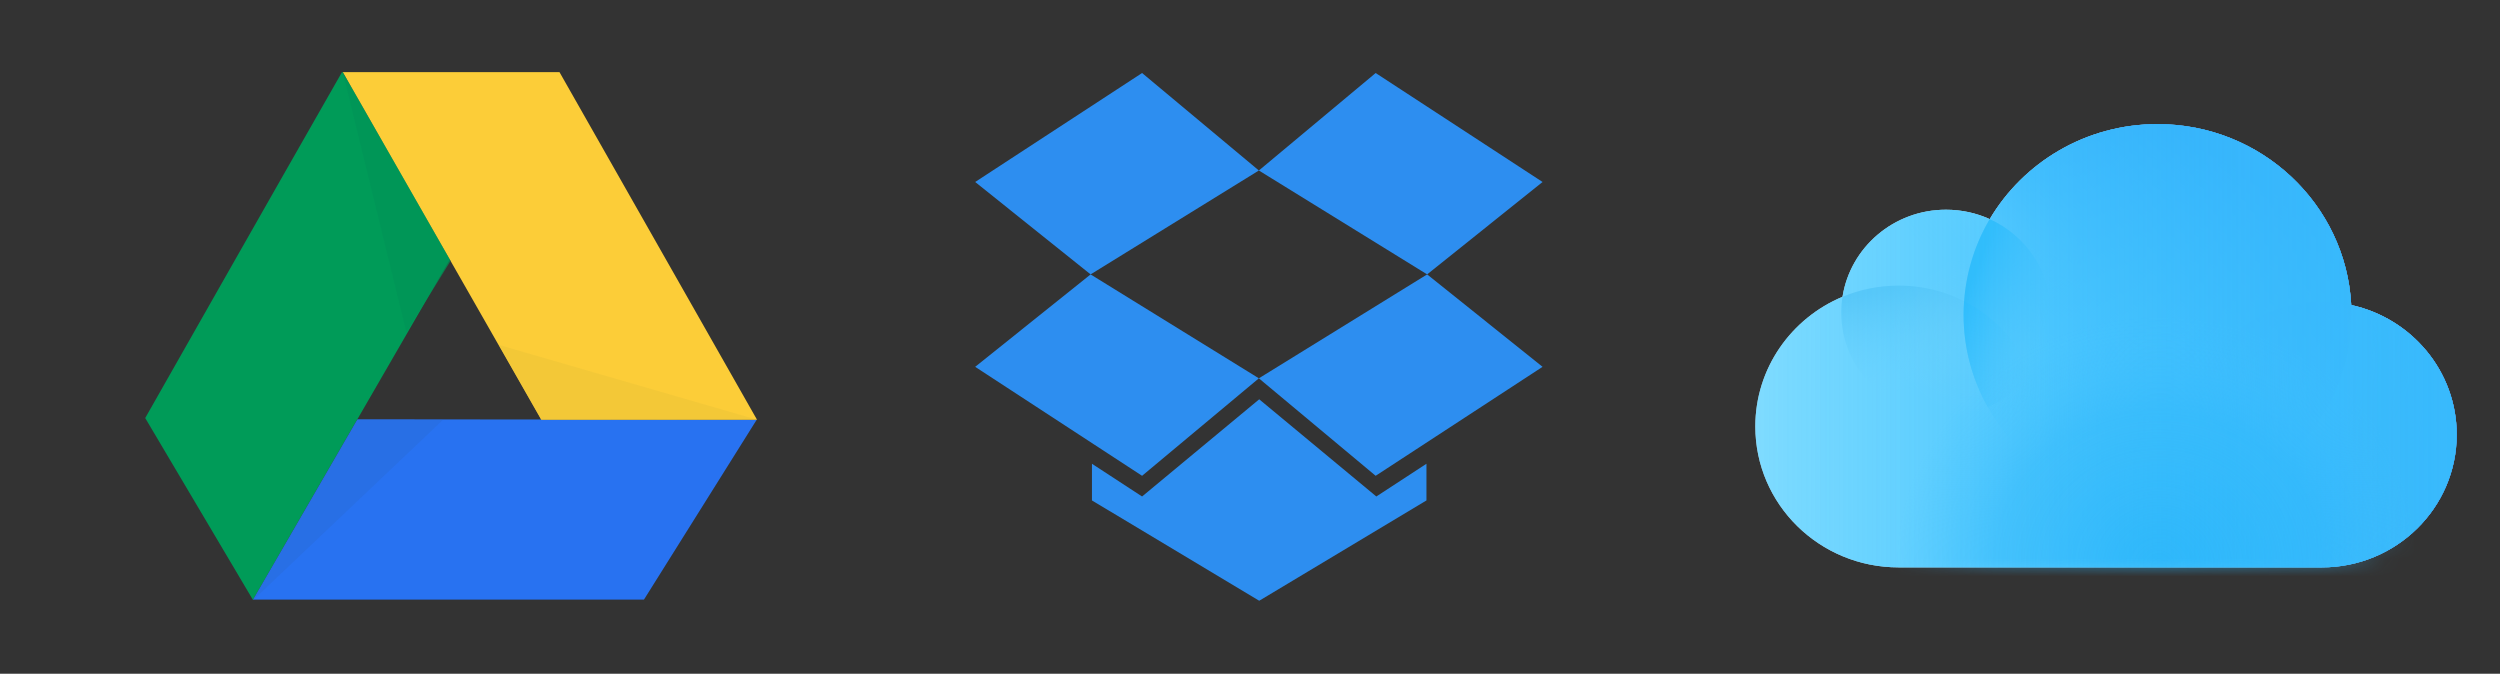 <?xml version="1.0" encoding="UTF-8"?>
<svg width="141px" height="38px" viewBox="0 0 141 38" version="1.1" xmlns="http://www.w3.org/2000/svg" xmlns:xlink="http://www.w3.org/1999/xlink">
    <rect x="0" y="0" width="141" height="38" fill="#333333" stroke="none"/>
    <!-- Generator: Sketch 52.5 (67469) - http://www.bohemiancoding.com/sketch -->
    <title>drive logos</title>
    <desc>Created with Sketch.</desc>
    <defs>
        <linearGradient x1="0%" y1="66.487%" x2="100%" y2="66.487%" id="linearGradient-1">
            <stop stop-color="#20C0FF" stop-opacity="0.409" offset="0%"></stop>
            <stop stop-color="#009BFF" offset="100%"></stop>
        </linearGradient>
        <linearGradient x1="47.458%" y1="108.373%" x2="100%" y2="31.772%" id="linearGradient-2">
            <stop stop-color="#4BCDFF" stop-opacity="0" offset="0%"></stop>
            <stop stop-color="#1A8CF7" offset="100%"></stop>
        </linearGradient>
        <linearGradient x1="100%" y1="0%" x2="26.886%" y2="91.724%" id="linearGradient-3">
            <stop stop-color="#004FFF" offset="0%"></stop>
            <stop stop-color="#72BEFA" stop-opacity="0" offset="100%"></stop>
        </linearGradient>
        <linearGradient x1="87.832%" y1="112.009%" x2="33.15%" y2="102.567%" id="linearGradient-4">
            <stop stop-color="#3B84EE" offset="0%"></stop>
            <stop stop-color="#3F9BF2" stop-opacity="0.608" offset="57.515%"></stop>
            <stop stop-color="#44A0F9" stop-opacity="0" offset="100%"></stop>
        </linearGradient>
        <linearGradient x1="23.155%" y1="82.466%" x2="4.394%" y2="8.469%" id="linearGradient-5">
            <stop stop-color="#8ADBFF" stop-opacity="0" offset="0%"></stop>
            <stop stop-color="#66C5F3" offset="100%"></stop>
        </linearGradient>
        <radialGradient cx="44.414%" cy="30.31%" fx="44.414%" fy="30.31%" r="63.299%" gradientTransform="translate(0.444,0.303),scale(0.983,1),rotate(115.081),scale(1,0.707),translate(-0.444,-0.303)" id="radialGradient-6">
            <stop stop-color="#A5EEFB" stop-opacity="0.15" offset="0%"></stop>
            <stop stop-color="#3A98F6" stop-opacity="0" offset="100%"></stop>
        </radialGradient>
        <radialGradient cx="29.202%" cy="25%" fx="29.202%" fy="25%" r="16.735%" gradientTransform="translate(0.292,0.25),scale(0.748,1),rotate(-56.999),scale(1,1.815),translate(-0.292,-0.25)" id="radialGradient-7">
            <stop stop-color="#ACE8FF" stop-opacity="0.15" offset="0%"></stop>
            <stop stop-color="#59C2F8" stop-opacity="0" offset="100%"></stop>
        </radialGradient>
        <radialGradient cx="48.886%" cy="51.121%" fx="48.886%" fy="51.121%" r="38.445%" gradientTransform="translate(0.489,0.511),scale(0.983,1),rotate(90),translate(-0.489,-0.511)" id="radialGradient-8">
            <stop stop-color="#B3E3FA" stop-opacity="0.2" offset="0%"></stop>
            <stop stop-color="#D8D8D8" stop-opacity="0" offset="100%"></stop>
        </radialGradient>
        <linearGradient x1="36.913%" y1="0%" x2="100%" y2="52.677%" id="linearGradient-9">
            <stop stop-color="#14AFF8" offset="0%"></stop>
            <stop stop-color="#4FC0FB" stop-opacity="0" offset="100%"></stop>
        </linearGradient>
        <linearGradient x1="114.973%" y1="84.468%" x2="0%" y2="0%" id="linearGradient-10">
            <stop stop-color="#89D8FA" stop-opacity="0" offset="0%"></stop>
            <stop stop-color="#06ADFF" stop-opacity="0.5" offset="100%"></stop>
        </linearGradient>
        <linearGradient x1="0%" y1="66.487%" x2="100%" y2="66.487%" id="linearGradient-11">
            <stop stop-color="#4BCDFF" stop-opacity="0.409" offset="0%"></stop>
            <stop stop-color="#38BAFC" offset="100%"></stop>
        </linearGradient>
        <path d="M0,17.054 C0,13.769 2.027,10.949 4.918,9.739 C5.356,6.958 7.801,4.829 10.752,4.829 C11.634,4.829 12.47,5.019 13.221,5.36 C15.116,2.155 18.645,0 22.685,0 C28.537,0 33.316,4.52 33.61,10.204 C37.014,10.95 39.559,13.939 39.559,17.512 C39.559,21.648 36.151,25 31.946,25 C31.925,25 8.08,25 8.08,25 C3.617,25 0,21.442 0,17.054 Z" id="path-12"></path>
        <radialGradient cx="56.824%" cy="50%" fx="56.824%" fy="50%" r="42.566%" gradientTransform="translate(0.568,0.5),scale(0.983,1),rotate(90),scale(1,1.056),translate(-0.568,-0.5)" id="radialGradient-14">
            <stop stop-color="#23B2F8" stop-opacity="0.652" offset="0%"></stop>
            <stop stop-color="#2DB6FA" stop-opacity="0.424" offset="62.743%"></stop>
            <stop stop-color="#40BFFE" stop-opacity="0" offset="100%"></stop>
        </radialGradient>
    </defs>
    <g id="drive-logos" stroke="none" stroke-width="1" fill="none" fill-rule="evenodd">
        <g id="dropbox" transform="translate(55, 4)" fill="#2D8EF0">
            <polygon id="Fill-37" points="9.413 0.118 0 6.264 6.509 11.476 16 5.616"></polygon>
            <polygon id="Fill-38" points="0 16.689 9.413 22.835 16 17.337 6.509 11.477"></polygon>
            <polygon id="Fill-39" points="16 17.337 22.587 22.835 32 16.689 25.491 11.476"></polygon>
            <polygon id="Fill-40" points="32 6.264 22.587 0.118 16 5.616 25.491 11.476"></polygon>
            <polygon id="Fill-41" points="16.019 18.52 9.413 24.002 6.586 22.156 6.586 24.225 16.019 29.882 25.452 24.225 25.452 22.156 22.625 24.002"></polygon>
        </g>
        <g id="google" transform="translate(8, 4)">
            <g id="Path-1-+-Path-2-+-Path-3">
                <path d="M6.266,29.833 L17.373,10.628 C17.373,10.628 14.18,4.967 12.529,2.152 C12.31,1.78 12.002,1.173 11.721,0.737 C11.485,0.372 11.333,0.081 11.333,0.081 C11.333,0.081 11.299,0.05 11.281,0.081 C7.584,6.549 0.19,19.577 0.19,19.577 L6.266,29.833 Z" id="Path-1" fill="#009B58"></path>
                <polygon id="Path-2" fill="#2872F1" points="6.274 29.818 28.319 29.818 34.679 19.672 12.162 19.649"></polygon>
                <polygon id="Path-3" fill="#FCCD38" points="11.333 0.067 23.555 0.067 34.694 19.669 22.524 19.669"></polygon>
            </g>
            <polygon id="Path-4" fill-opacity="0.6" fill="#296CDE" points="6.277 29.845 16.98 19.684 12.147 19.684"></polygon>
            <path d="M23.631,19.675 C27.324,19.688 34.709,19.675 34.709,19.675 L20.137,15.453 L22.536,19.675 C22.536,19.675 23.263,19.674 23.631,19.675 Z" id="Path-6" fill-opacity="0.6" fill="#EDC537"></path>
            <polygon id="Path-6" fill-opacity="0.7" fill="#009557" points="17.414 10.715 14.919 14.745 11.333 0.079"></polygon>
        </g>
        <g id="Icon" transform="translate(99, 7)">
            <g id="Background">
                <path d="M8.08,25 C3.617,25 0,21.442 0,17.054 C0,13.769 2.027,10.949 4.918,9.739 C5.356,6.958 7.801,4.829 10.752,4.829 C11.634,4.829 12.47,5.019 13.221,5.36 C15.116,2.155 18.645,0 22.685,0 C28.537,0 33.316,4.52 33.61,10.204 C37.014,10.95 39.559,13.939 39.559,17.512 C39.559,21.648 36.151,25 31.946,25 C31.925,25 31.904,25 31.884,25 L8.08,25 L8.08,25 Z" id="White-Background" fill="#FFFFFF"></path>
                <path d="M8.08,25 C3.617,25 0,21.442 0,17.054 C0,13.769 2.027,10.949 4.918,9.739 C5.356,6.958 7.801,4.829 10.752,4.829 C11.634,4.829 12.47,5.019 13.221,5.36 C15.116,2.155 18.645,0 22.685,0 C28.537,0 33.316,4.52 33.61,10.204 C37.014,10.95 39.559,13.939 39.559,17.512 C39.559,21.648 36.151,25 31.946,25 C31.925,25 31.904,25 31.884,25 L8.08,25 L8.08,25 Z" id="Blue-Background" fill="url(#linearGradient-1)"></path>
            </g>
            <path d="M22.685,21.516 C28.726,21.516 33.624,16.699 33.624,10.758 C33.624,4.816 28.726,0 22.685,0 C16.644,0 11.747,4.816 11.747,10.758 C11.747,16.699 16.644,21.516 22.685,21.516 Z" id="Big-Oval" fill="url(#linearGradient-2)"></path>
            <path d="M25.319,21.202 C30.088,20.042 33.624,15.806 33.624,10.758 C33.624,10.572 33.619,10.387 33.61,10.204 C33.074,10.086 32.517,10.024 31.946,10.024 C27.741,10.024 24.332,13.377 24.332,17.512 C24.332,18.854 24.691,20.113 25.319,21.202 L25.319,21.202 Z" id="Overlay-2" fill="url(#linearGradient-3)" opacity="0.121"></path>
            <path d="M31.946,25 C36.151,25 39.559,21.648 39.559,17.512 C39.559,13.377 36.151,10.024 31.946,10.024 C27.741,10.024 24.332,13.377 24.332,17.512 C24.332,21.648 27.741,25 31.946,25 Z" id="Oval-Right" fill="url(#linearGradient-4)"></path>
            <path d="M15.55,14.021 C14.338,11.137 11.45,9.108 8.08,9.108 C6.958,9.108 5.889,9.333 4.918,9.739 C4.872,10.031 4.848,10.331 4.848,10.636 C4.848,13.843 7.491,16.443 10.752,16.443 C12.729,16.443 14.478,15.487 15.55,14.021 L15.55,14.021 Z" id="Overlay-1" fill="url(#linearGradient-5)"></path>
            <g id="White-Shade" transform="translate(4.848, 0)">
                <path d="M27.098,25 C31.303,25 34.711,21.648 34.711,17.512 C34.711,13.377 31.303,10.024 27.098,10.024 C22.893,10.024 19.484,13.377 19.484,17.512 C19.484,21.648 22.893,25 27.098,25 L27.098,25 L27.098,25 L27.098,25 L27.098,25 L27.098,25 Z M20.471,21.202 C25.24,20.042 28.776,15.806 28.776,10.758 C28.776,10.572 28.771,10.387 28.762,10.204 C28.226,10.086 27.669,10.024 27.098,10.024 C22.893,10.024 19.484,13.377 19.484,17.512 C19.484,18.854 19.843,20.113 20.471,21.202 L20.471,21.202 L20.471,21.202 L20.471,21.202 L20.471,21.202 L20.471,21.202 L20.471,21.202 Z" fill="url(#radialGradient-6)"></path>
                <path d="M8.261,15.961 C7.539,16.271 6.742,16.443 5.904,16.443 C2.643,16.443 0,13.843 0,10.636 C0,7.429 2.643,4.829 5.904,4.829 C6.786,4.829 7.622,5.019 8.374,5.36 C10.268,2.155 13.797,0 17.837,0 C23.879,0 28.776,4.816 28.776,10.758 C28.776,16.699 23.879,21.516 17.837,21.516 C13.715,21.516 10.126,19.274 8.261,15.961 Z M8.261,15.961 C10.349,15.067 11.809,13.019 11.809,10.636 C11.809,8.296 10.401,6.279 8.374,5.36 C7.436,6.946 6.899,8.79 6.899,10.758 C6.899,12.645 7.393,14.419 8.261,15.961 Z" fill="url(#radialGradient-7)"></path>
                <ellipse fill="url(#radialGradient-8)" cx="7.334" cy="11.889" rx="5.873" ry="5.776"></ellipse>
            </g>
            <path d="M11.747,10.758 C11.747,12.645 12.241,14.419 13.109,15.961 C15.197,15.067 16.657,13.019 16.657,10.636 C16.657,8.296 15.249,6.279 13.221,5.36 C12.284,6.946 11.747,8.79 11.747,10.758 Z" id="Overlay-3" fill="url(#linearGradient-9)"></path>
            <path d="M15.869,19.172 C16.058,18.498 16.159,17.787 16.159,17.054 C16.159,13.975 14.378,11.304 11.774,9.985 C11.756,10.24 11.747,10.498 11.747,10.758 C11.747,14.165 13.357,17.201 15.869,19.172 L15.869,19.172 Z" id="Overlay-4" fill="url(#linearGradient-10)"></path>
            <g id="Blue-Shade">
                <mask id="mask-13" fill="white">
                    <use xlink:href="#path-12"></use>
                </mask>
                <use id="Mask" fill="url(#linearGradient-11)" opacity="0" xlink:href="#path-12"></use>
                <path d="M20.479,41.32 C29.712,41.32 37.197,33.959 37.197,24.878 C37.197,15.797 29.712,8.435 20.479,8.435 C11.245,8.435 3.76,15.797 3.76,24.878 C3.76,33.959 11.245,41.32 20.479,41.32 Z" id="Oval-163" fill="url(#radialGradient-14)" mask="url(#mask-13)"></path>
            </g>
        </g>
    </g>
</svg>